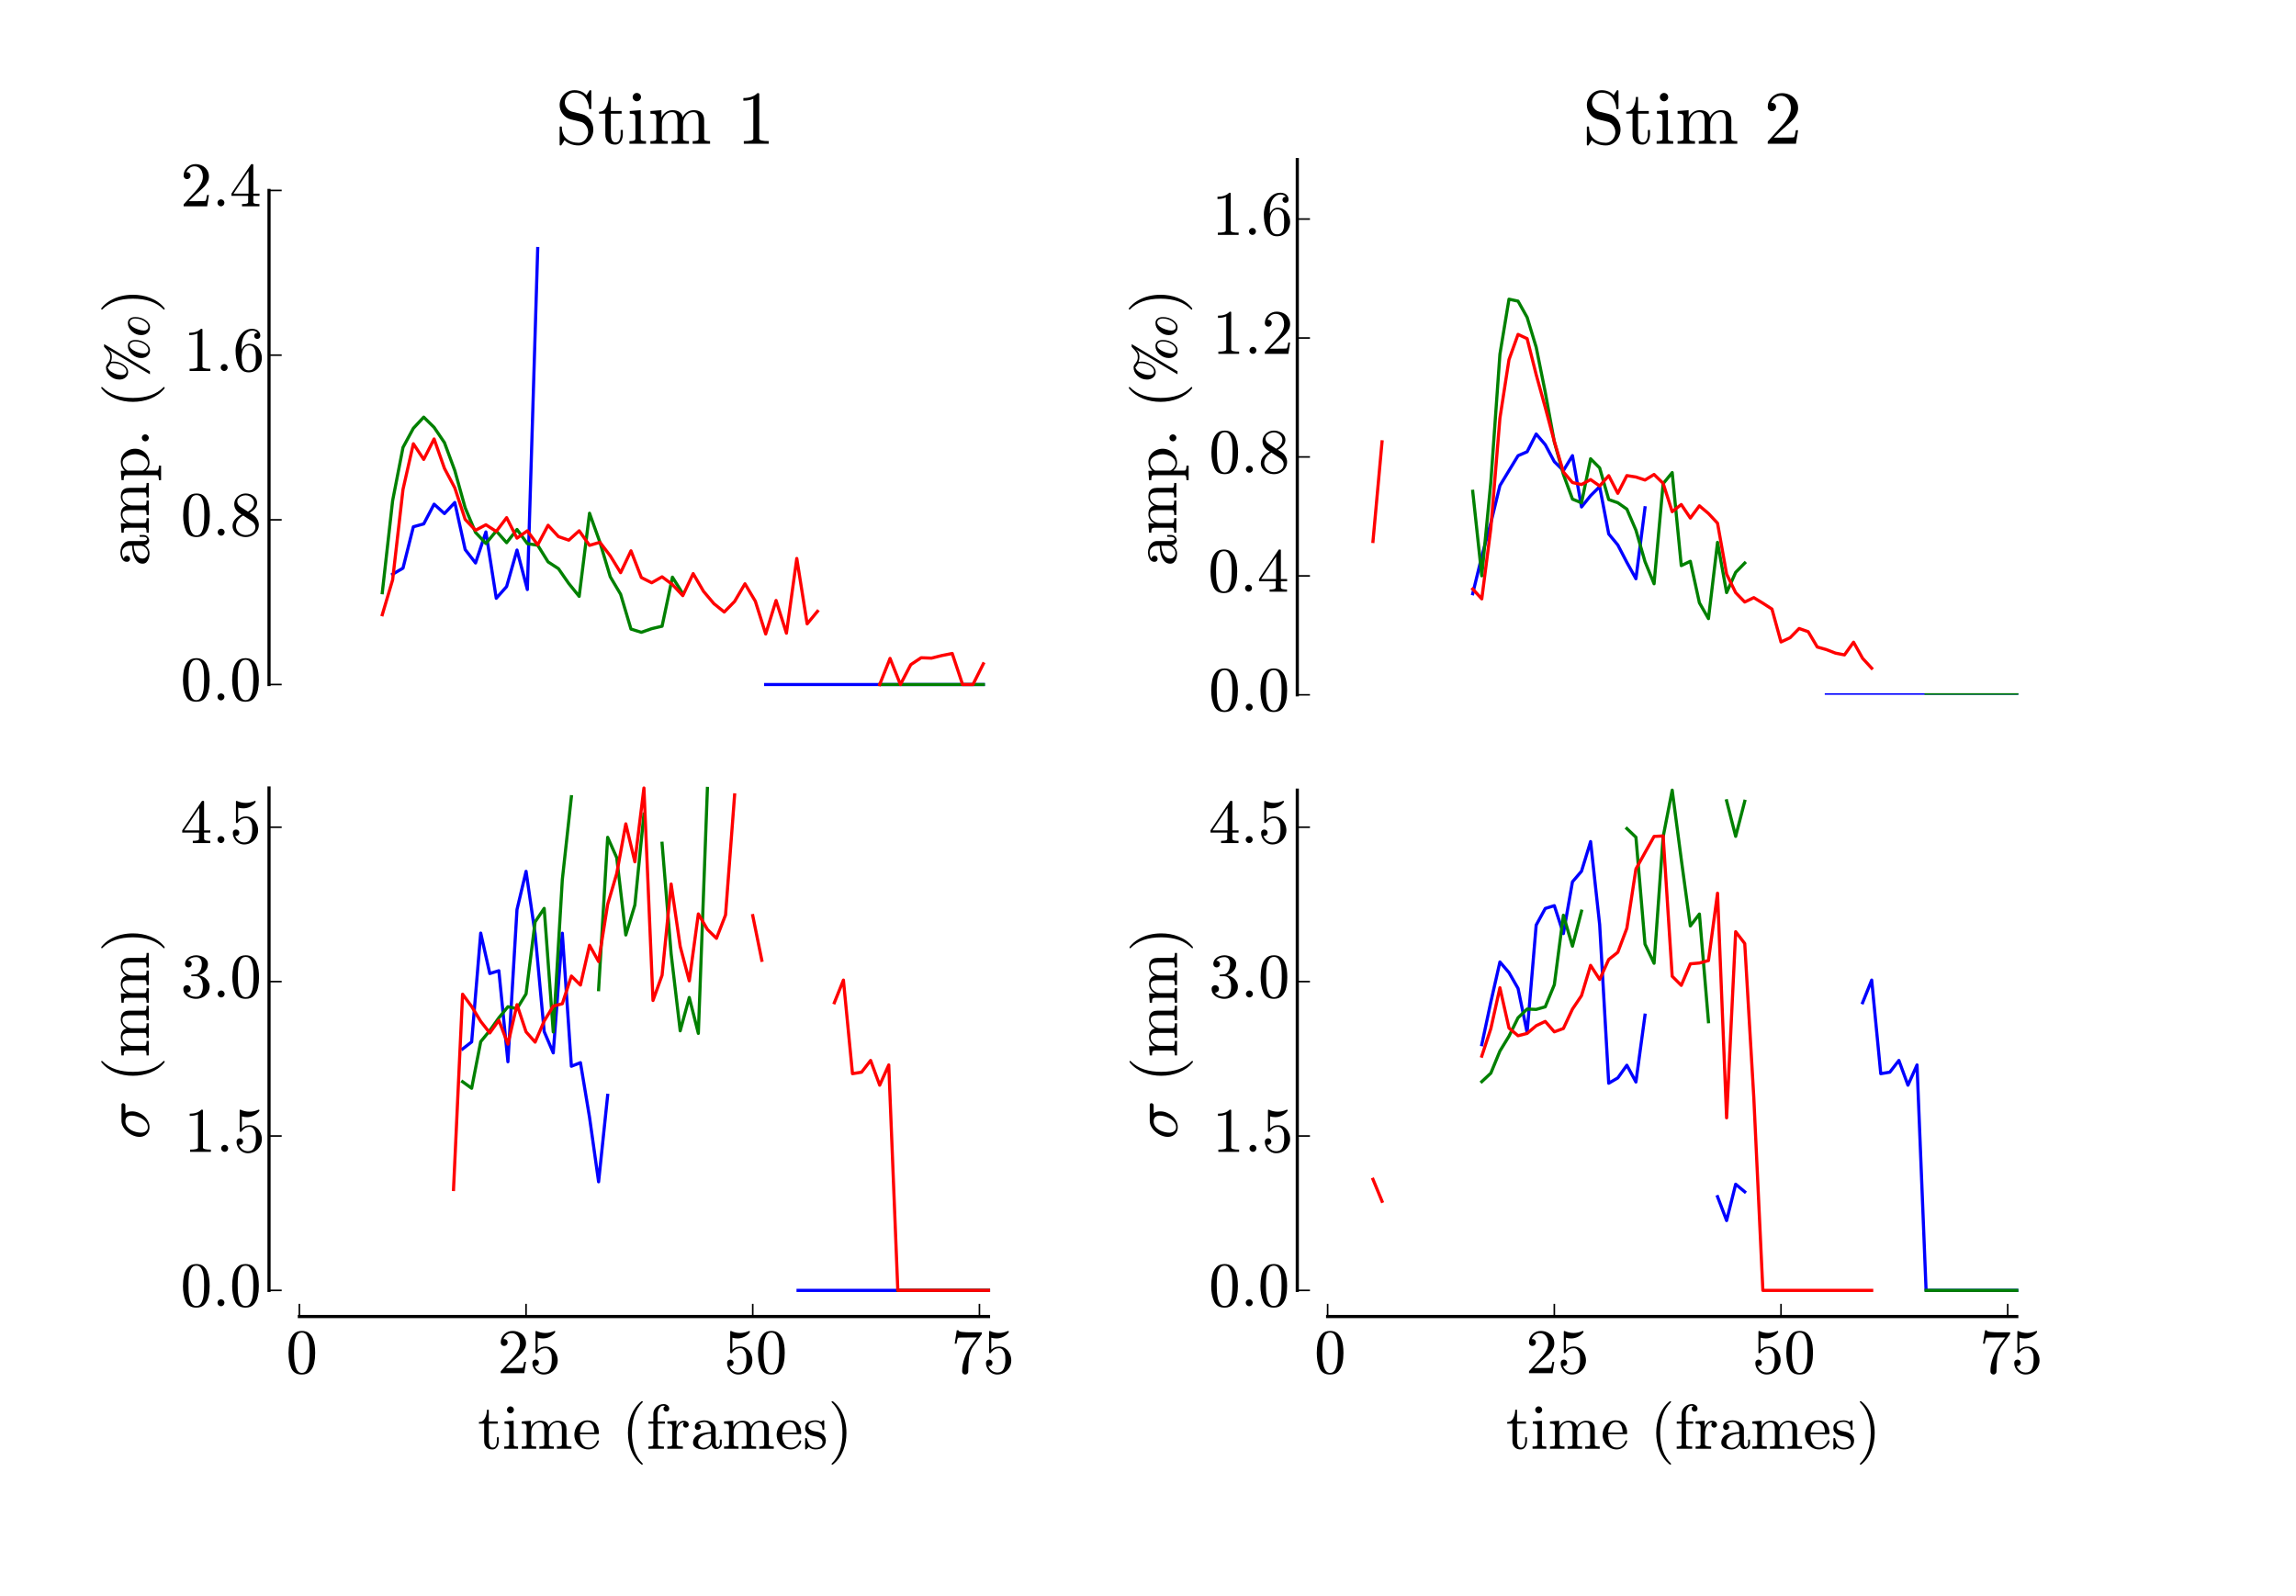 <?xml version="1.0" encoding="utf-8" standalone="no"?>
<!DOCTYPE svg PUBLIC "-//W3C//DTD SVG 1.1//EN"
  "http://www.w3.org/Graphics/SVG/1.1/DTD/svg11.dtd">
<!-- Created with matplotlib (http://matplotlib.org/) -->
<svg height="504pt" version="1.1" viewBox="0 0 725 504" width="725pt" xmlns="http://www.w3.org/2000/svg" xmlns:xlink="http://www.w3.org/1999/xlink">
 <defs>
  <style type="text/css">
*{stroke-linecap:butt;stroke-linejoin:round;}
  </style>
 </defs>
 <g id="figure_1">
  <g id="patch_1">
   <path d="
M0 504
L725.4 504
L725.4 0
L0 0
z
" style="fill:#ffffff;"/>
  </g>
  <g id="axes_1">
   <g id="patch_2">
    <path d="
M89.95 219.424
L328.168 219.424
L328.168 50.4
L89.95 50.4
z
" style="fill:#ffffff;"/>
   </g>
   <g id="line2d_1">
    <path clip-path="url(#pe96c00adc2)" d="
M123.981 181.335
L127.253 179.417
L130.525 166.357
L133.798 165.448
L137.07 159.222
L140.342 162.183
L143.614 158.693
L146.886 173.554
L150.159 177.789
L153.431 167.987
L156.703 188.937
L159.975 185.236
L163.248 173.711
L166.52 186.176
L169.792 78.487
M186.153 197.241
M241.781 216.174
L245.053 216.174
L248.326 216.174
L251.598 216.174
L254.87 216.174
L258.142 216.174
L261.415 216.174
L264.687 216.174
L267.959 216.174
L271.231 216.174
L274.504 216.174
L277.776 216.174
L281.048 216.174
L284.32 216.174
L287.592 216.174
L290.865 216.174
L294.137 216.174
L297.409 216.174
L300.681 216.174
L303.954 216.174
L307.226 216.174
L310.498 216.174" style="fill:none;stroke:#0000ff;stroke-linecap:square;"/>
   </g>
   <g id="line2d_2">
    <path clip-path="url(#pe96c00adc2)" d="
M120.709 187.18
L123.981 158.103
L127.253 141.3
L130.525 135.253
L133.798 131.735
L137.07 134.957
L140.342 139.788
L143.614 148.616
L146.886 160.366
L150.159 168.154
L153.431 171.629
L156.703 167.697
L159.975 171.383
L163.248 167.208
L166.52 171.676
L169.792 172.185
L173.064 177.445
L176.337 179.581
L179.609 184.286
L182.881 188.333
L186.153 162.079
L189.425 171.214
L192.698 182.141
L195.97 187.663
L199.242 198.663
L202.514 199.682
L205.787 198.534
L209.059 197.76
L212.331 182.267
L215.603 187.477
M277.776 216.174
L281.048 216.174
L284.32 216.174
L287.592 216.174
L290.865 216.174
L294.137 216.174
L297.409 216.174
L300.681 216.174
L303.954 216.174
L307.226 216.174
L310.498 216.174" style="fill:none;stroke:#008000;stroke-linecap:square;"/>
   </g>
   <g id="line2d_3">
    <path clip-path="url(#pe96c00adc2)" d="
M120.709 194.13
L123.981 183.113
L127.253 154.564
L130.525 140.143
L133.798 145.081
L137.07 138.631
L140.342 147.924
L143.614 154.071
L146.886 164.037
L150.159 167.465
L153.431 165.725
L156.703 167.828
L159.975 163.481
L163.248 169.954
L166.52 167.635
L169.792 172.073
L173.064 165.882
L176.337 169.454
L179.609 170.584
L182.881 167.626
L186.153 172.22
L189.425 171.261
L192.698 175.528
L195.97 180.85
L199.242 173.951
L202.514 182.389
L205.787 184.038
L209.059 182.162
L212.331 184.599
L215.603 188.108
L218.876 181.144
L222.148 186.744
L225.42 190.628
L228.692 193.272
L231.964 189.933
L235.237 184.362
L238.509 189.87
L241.781 200.215
L245.053 189.63
L248.326 199.959
L251.598 176.365
L254.87 197.015
L258.142 193.055
M277.776 216.174
L281.048 207.922
L284.32 216.174
L287.592 209.898
L290.865 207.72
L294.137 207.84
L297.409 207.02
L300.681 206.369
L303.954 216.174
L307.226 216.174
L310.498 209.632" style="fill:none;stroke:#ff0000;stroke-linecap:square;"/>
   </g>
   <g id="patch_3">
    <path d="
M89.95 50.4
L328.168 50.4" style="fill:none;"/>
   </g>
   <g id="patch_4">
    <path d="
M328.168 219.424
L328.168 50.4" style="fill:none;"/>
   </g>
   <g id="patch_5">
    <path d="
M89.95 219.424
L328.168 219.424" style="fill:none;"/>
   </g>
   <g id="patch_6">
    <path d="
M84.95 216.174
L84.95 60.151" style="fill:none;stroke:#000000;stroke-linecap:square;stroke-linejoin:miter;"/>
   </g>
   <g id="matplotlib.axis_1"/>
   <g id="matplotlib.axis_2">
    <g id="ytick_1">
     <g id="line2d_4">
      <defs>
       <path d="
M0 0
L4 0" id="m728421d6d4" style="stroke:#000000;stroke-width:0.5;"/>
      </defs>
      <g>
       <use style="stroke:#000000;stroke-width:0.5;" x="84.95" xlink:href="#m728421d6d4" y="216.174"/>
      </g>
     </g>
     <g id="text_1">
      <!-- 0.0 -->
      <defs>
       <path d="
M25 -2.203
Q12.75 -2.203 8.328 7.875
Q3.906 17.969 3.906 31.891
Q3.906 40.578 5.484 48.234
Q7.078 55.906 11.781 61.25
Q16.5 66.609 25 66.609
Q31.594 66.609 35.781 63.375
Q39.984 60.156 42.188 55.047
Q44.391 49.953 45.188 44.109
Q46 38.281 46 31.891
Q46 23.297 44.406 15.797
Q42.828 8.297 38.188 3.047
Q33.547 -2.203 25 -2.203
M25 0.391
Q30.562 0.391 33.297 6.094
Q36.031 11.812 36.672 18.75
Q37.312 25.688 37.312 33.5
Q37.312 41.016 36.672 47.359
Q36.031 53.719 33.312 58.859
Q30.609 64.016 25 64.016
Q19.344 64.016 16.609 58.828
Q13.875 53.656 13.234 47.328
Q12.594 41.016 12.594 33.5
Q12.594 27.938 12.859 23
Q13.141 18.062 14.312 12.812
Q15.484 7.562 18.094 3.969
Q20.703 0.391 25 0.391" id="Cmr10-30"/>
       <path d="
M8.406 5.516
Q8.406 7.766 10.062 9.375
Q11.719 10.984 13.922 10.984
Q15.281 10.984 16.594 10.25
Q17.922 9.516 18.656 8.203
Q19.391 6.891 19.391 5.516
Q19.391 3.328 17.766 1.656
Q16.156 0 13.922 0
Q11.719 0 10.062 1.656
Q8.406 3.328 8.406 5.516" id="Cmr10-2e"/>
      </defs>
      <g transform="translate(56.993 221.174)scale(0.2 -0.2)">
       <use xlink:href="#Cmr10-30"/>
       <use x="50.0" xlink:href="#Cmr10-2e"/>
       <use x="77.686" xlink:href="#Cmr10-30"/>
      </g>
     </g>
    </g>
    <g id="ytick_2">
     <g id="line2d_5">
      <g>
       <use style="stroke:#000000;stroke-width:0.5;" x="84.95" xlink:href="#m728421d6d4" y="164.166"/>
      </g>
     </g>
     <g id="text_2">
      <!-- 0.8 -->
      <defs>
       <path d="
M4.203 15.188
Q4.203 21.188 8.156 25.797
Q12.109 30.422 18.312 33.5
L14.594 35.891
Q11.188 38.141 9.031 41.875
Q6.891 45.609 6.891 49.703
Q6.891 54.5 9.406 58.344
Q11.922 62.203 16.094 64.406
Q20.266 66.609 25 66.609
Q29.438 66.609 33.562 64.797
Q37.703 62.984 40.359 59.609
Q43.016 56.25 43.016 51.609
Q43.016 48.25 41.422 45.359
Q39.844 42.484 37.078 40.188
Q34.328 37.891 31.203 36.281
L36.922 32.625
Q40.875 30.031 43.281 25.828
Q45.703 21.625 45.703 17
Q45.703 11.578 42.797 7.125
Q39.891 2.688 35.109 0.234
Q30.328 -2.203 25 -2.203
Q19.828 -2.203 15.016 -0.094
Q10.203 2 7.203 5.984
Q4.203 9.969 4.203 15.188
M9.625 15.188
Q9.625 11.234 11.797 7.953
Q13.969 4.688 17.531 2.828
Q21.094 0.984 25 0.984
Q30.812 0.984 35.547 4.375
Q40.281 7.766 40.281 13.375
Q40.281 15.281 39.516 17.156
Q38.766 19.047 37.422 20.578
Q36.078 22.125 34.422 23.094
L21 31.781
Q17.875 30.125 15.25 27.578
Q12.641 25.047 11.125 21.875
Q9.625 18.703 9.625 15.188
M16.5 45.703
L28.609 37.891
Q32.812 40.328 35.5 43.797
Q38.188 47.266 38.188 51.609
Q38.188 54.984 36.297 57.781
Q34.422 60.594 31.391 62.156
Q28.375 63.719 24.906 63.719
Q21.875 63.719 18.797 62.547
Q15.719 61.375 13.719 59.047
Q11.719 56.734 11.719 53.609
Q11.719 48.922 16.5 45.703" id="Cmr10-38"/>
      </defs>
      <g transform="translate(57.053 169.166)scale(0.2 -0.2)">
       <use xlink:href="#Cmr10-30"/>
       <use x="50.0" xlink:href="#Cmr10-2e"/>
       <use x="77.686" xlink:href="#Cmr10-38"/>
      </g>
     </g>
    </g>
    <g id="ytick_3">
     <g id="line2d_6">
      <g>
       <use style="stroke:#000000;stroke-width:0.5;" x="84.95" xlink:href="#m728421d6d4" y="112.159"/>
      </g>
     </g>
     <g id="text_3">
      <!-- 1.6 -->
      <defs>
       <path d="
M9.281 0
L9.281 3.516
Q21.781 3.516 21.781 6.688
L21.781 59.188
Q16.609 56.688 8.688 56.688
L8.688 60.203
Q20.953 60.203 27.203 66.609
L28.609 66.609
Q28.953 66.609 29.266 66.328
Q29.594 66.062 29.594 65.719
L29.594 6.688
Q29.594 3.516 42.094 3.516
L42.094 0
z
" id="Cmr10-31"/>
       <path d="
M25 -2.203
Q18.797 -2.203 14.641 1.094
Q10.5 4.391 8.219 9.641
Q5.953 14.891 5.078 20.656
Q4.203 26.422 4.203 32.328
Q4.203 40.234 7.281 48.188
Q10.359 56.156 16.328 61.375
Q22.312 66.609 30.516 66.609
Q33.938 66.609 36.891 65.312
Q39.844 64.016 41.531 61.5
Q43.219 58.984 43.219 55.422
Q43.219 53.375 41.828 51.984
Q40.438 50.594 38.375 50.594
Q36.422 50.594 35 52
Q33.594 53.422 33.594 55.422
Q33.594 57.375 35 58.781
Q36.422 60.203 38.375 60.203
L38.922 60.203
Q37.641 62.016 35.328 62.859
Q33.016 63.719 30.516 63.719
Q27.484 63.719 24.922 62.391
Q22.359 61.078 20.312 58.828
Q18.266 56.594 16.891 53.875
Q15.531 51.172 14.766 47.703
Q14.016 44.234 13.812 41.203
Q13.625 38.188 13.625 33.594
Q15.375 37.703 18.594 40.312
Q21.828 42.922 25.875 42.922
Q30.328 42.922 33.984 41.109
Q37.641 39.312 40.281 36.109
Q42.922 32.906 44.312 28.797
Q45.703 24.703 45.703 20.516
Q45.703 14.656 43.094 9.344
Q40.484 4.047 35.734 0.922
Q31 -2.203 25 -2.203
M25 0.984
Q28.859 0.984 31.203 2.734
Q33.547 4.5 34.641 7.391
Q35.75 10.297 36.016 13.25
Q36.281 16.219 36.281 20.516
Q36.281 26.172 35.734 30.172
Q35.203 34.188 32.812 37.234
Q30.422 40.281 25.484 40.281
Q21.438 40.281 18.828 37.547
Q16.219 34.812 15.016 30.641
Q13.812 26.469 13.812 22.609
Q13.812 21.297 13.922 20.609
Q13.922 20.453 13.891 20.359
Q13.875 20.266 13.812 20.125
Q13.812 15.828 14.688 11.422
Q15.578 7.031 18.062 4
Q20.562 0.984 25 0.984" id="Cmr10-36"/>
      </defs>
      <g transform="translate(58.009 117.159)scale(0.2 -0.2)">
       <use xlink:href="#Cmr10-31"/>
       <use x="50.0" xlink:href="#Cmr10-2e"/>
       <use x="77.686" xlink:href="#Cmr10-36"/>
      </g>
     </g>
    </g>
    <g id="ytick_4">
     <g id="line2d_7">
      <g>
       <use style="stroke:#000000;stroke-width:0.5;" x="84.95" xlink:href="#m728421d6d4" y="60.151"/>
      </g>
     </g>
     <g id="text_4">
      <!-- 2.4 -->
      <defs>
       <path d="
M4.984 0
L4.984 2.688
Q4.984 2.938 5.172 3.219
L20.703 20.406
Q24.219 24.219 26.406 26.797
Q28.609 29.391 30.75 32.766
Q32.906 36.141 34.156 39.625
Q35.406 43.109 35.406 47.016
Q35.406 51.125 33.891 54.859
Q32.375 58.594 29.375 60.844
Q26.375 63.094 22.125 63.094
Q17.781 63.094 14.312 60.469
Q10.844 57.859 9.422 53.719
Q9.812 53.812 10.5 53.812
Q12.75 53.812 14.328 52.297
Q15.922 50.781 15.922 48.391
Q15.922 46.094 14.328 44.5
Q12.75 42.922 10.5 42.922
Q8.156 42.922 6.562 44.547
Q4.984 46.188 4.984 48.391
Q4.984 52.156 6.391 55.438
Q7.812 58.734 10.469 61.297
Q13.141 63.875 16.484 65.234
Q19.828 66.609 23.578 66.609
Q29.297 66.609 34.219 64.188
Q39.156 61.766 42.031 57.344
Q44.922 52.938 44.922 47.016
Q44.922 42.672 43.016 38.766
Q41.109 34.859 38.125 31.656
Q35.156 28.469 30.516 24.406
Q25.875 20.359 24.422 19
L13.094 8.109
L22.703 8.109
Q29.781 8.109 34.547 8.219
Q39.312 8.344 39.594 8.594
Q40.766 9.859 42 17.828
L44.922 17.828
L42.094 0
z
" id="Cmr10-32"/>
       <path d="
M2.781 16.5
L2.781 20.016
L33.688 66.109
Q34.031 66.609 34.719 66.609
L36.188 66.609
Q37.312 66.609 37.312 65.484
L37.312 20.016
L47.125 20.016
L47.125 16.5
L37.312 16.5
L37.312 6.688
Q37.312 4.641 40.234 4.078
Q43.172 3.516 47.016 3.516
L47.016 0
L19.484 0
L19.484 3.516
Q23.344 3.516 26.266 4.078
Q29.203 4.641 29.203 6.688
L29.203 16.5
z

M6.109 20.016
L29.781 20.016
L29.781 55.422
z
" id="Cmr10-34"/>
      </defs>
      <g transform="translate(56.984 65.151)scale(0.2 -0.2)">
       <use xlink:href="#Cmr10-32"/>
       <use x="50.0" xlink:href="#Cmr10-2e"/>
       <use x="77.686" xlink:href="#Cmr10-34"/>
      </g>
     </g>
    </g>
    <g id="text_5">
     <!-- amp. ($\perthousand$) -->
     <defs>
      <path id="Cmr10-20"/>
      <path d="
M2.984 0
L2.984 3.516
Q6.391 3.516 8.594 4.047
Q10.797 4.594 10.797 6.688
L10.797 33.984
Q10.797 36.672 9.984 37.859
Q9.188 39.062 7.672 39.328
Q6.156 39.594 2.984 39.594
L2.984 43.109
L17.484 44.188
L17.484 34.422
Q19.484 38.719 23.406 41.453
Q27.344 44.188 31.984 44.188
Q43.5 44.188 45.516 34.812
Q47.516 39.016 51.359 41.594
Q55.219 44.188 59.812 44.188
Q64.359 44.188 67.453 42.719
Q70.562 41.266 72.125 38.25
Q73.688 35.25 73.688 30.719
L73.688 6.688
Q73.688 4.594 75.906 4.047
Q78.125 3.516 81.5 3.516
L81.5 0
L58.594 0
L58.594 3.516
Q62.016 3.516 64.203 4.047
Q66.406 4.594 66.406 6.688
L66.406 30.422
Q66.406 35.453 64.984 38.531
Q63.578 41.609 59.188 41.609
Q53.422 41.609 49.656 36.969
Q45.906 32.328 45.906 26.422
L45.906 6.688
Q45.906 4.594 48.094 4.047
Q50.297 3.516 53.719 3.516
L53.719 0
L30.812 0
L30.812 3.516
Q34.234 3.516 36.422 4.047
Q38.625 4.594 38.625 6.688
L38.625 30.422
Q38.625 35.297 37.203 38.453
Q35.797 41.609 31.391 41.609
Q25.594 41.609 21.844 36.969
Q18.109 32.328 18.109 26.422
L18.109 6.688
Q18.109 4.594 20.312 4.047
Q22.516 3.516 25.875 3.516
L25.875 0
z
" id="Cmr10-6d"/>
      <path d="
M104.797 21.297
Q104.797 12.203 99.844 5.141
Q94.906 -1.906 88.5 -1.906
Q83.297 -1.906 79.797 2.094
Q76.297 6.094 76.297 12
Q76.297 20 82.141 26.5
Q88 33 95.203 33
Q99.797 33 102.297 29.953
Q104.797 26.906 104.797 21.297
M102.5 21.5
Q102.5 25.406 100.75 27.797
Q99 30.203 96.203 30.203
Q92.703 30.203 89.594 25.906
Q87.203 22.703 85.344 17.25
Q83.5 11.797 83.5 7.797
Q83.5 4.703 85.047 2.75
Q86.594 0.797 89.094 0.797
Q94.297 0.797 98.391 7.141
Q102.5 13.5 102.5 21.5
M68.594 21.297
Q68.594 12.203 63.594 5.141
Q58.594 -1.906 52.203 -1.906
Q47.094 -1.906 43.594 2.094
Q40.094 6.094 40.094 11.906
Q40.094 19.906 45.938 26.453
Q51.797 33 59 33
Q63.594 33 66.094 29.953
Q68.594 26.906 68.594 21.297
M66.297 21.5
Q66.297 25.406 64.547 27.797
Q62.797 30.203 60 30.203
Q57.094 30.203 55.094 27.906
Q51.797 24.406 49.547 18.547
Q47.297 12.703 47.297 7.594
Q47.297 4.703 48.891 2.75
Q50.5 0.797 52.906 0.797
Q58.094 0.797 62.188 7.141
Q66.297 13.5 66.297 21.5
M62.094 70.594
L19.094 -1.797
L14.406 -1.797
L53.797 64
Q51 60.797 48.344 59.547
Q45.703 58.297 41.703 58.297
Q38.203 58.297 34.094 59.703
Q34.5 57.406 34.5 55.297
Q34.5 50.094 32.297 44.891
Q30.094 39.703 26.5 36.297
Q22.703 32.594 17.906 32.594
Q12.906 32.594 9.5 36.547
Q6.094 40.5 6.094 46.297
Q6.094 54.797 11.891 61.188
Q17.703 67.594 25.406 67.594
Q28 67.594 31.406 64.797
Q36.094 60.906 41 60.906
Q45.594 60.906 48.188 62.406
Q50.797 63.906 57.703 70.594
z

M32.094 56.906
Q32.094 59.094 31.641 59.891
Q31.203 60.703 29.594 61.5
Q27.297 62.594 25.203 64.906
Q22.094 63.406 20.797 62.25
Q19.5 61.094 18 58.594
Q13.203 51 13.203 42.297
Q13.203 39.203 14.75 37.25
Q16.297 35.297 18.906 35.297
Q24.203 35.297 28.141 41.797
Q32.094 48.297 32.094 56.906" id="STIXGeneral-Regular-2030"/>
      <path d="
M31 -24.812
Q25.438 -20.406 21.406 -14.719
Q17.391 -9.031 14.812 -2.578
Q12.25 3.859 10.984 10.891
Q9.719 17.922 9.719 25
Q9.719 32.172 10.984 39.203
Q12.25 46.234 14.859 52.734
Q17.484 59.234 21.531 64.891
Q25.594 70.562 31 74.812
Q31 75 31.5 75
L32.422 75
Q32.719 75 32.953 74.734
Q33.203 74.469 33.203 74.125
Q33.203 73.688 33.016 73.484
Q28.125 68.703 24.875 63.234
Q21.625 57.766 19.641 51.578
Q17.672 45.406 16.797 38.781
Q15.922 32.172 15.922 25
Q15.922 -6.781 32.906 -23.297
Q33.203 -23.578 33.203 -24.125
Q33.203 -24.359 32.938 -24.672
Q32.672 -25 32.422 -25
L31.5 -25
Q31 -25 31 -24.812" id="Cmr10-28"/>
      <path d="
M6.5 -25
Q5.609 -25 5.609 -24.125
Q5.609 -23.688 5.812 -23.484
Q22.906 -6.781 22.906 25
Q22.906 56.781 6 73.297
Q5.609 73.531 5.609 74.125
Q5.609 74.469 5.875 74.734
Q6.156 75 6.5 75
L7.422 75
Q7.719 75 7.906 74.812
Q15.094 69.141 19.875 61.031
Q24.656 52.938 26.875 43.75
Q29.109 34.578 29.109 25
Q29.109 17.922 27.906 11.062
Q26.703 4.203 24.094 -2.453
Q21.484 -9.125 17.484 -14.766
Q13.484 -20.406 7.906 -24.812
Q7.719 -25 7.422 -25
z
" id="Cmr10-29"/>
      <path d="
M4 9.812
Q4 15.766 8.688 19.5
Q13.375 23.25 19.938 24.781
Q26.516 26.312 32.422 26.312
L32.422 30.422
Q32.422 33.297 31.156 36
Q29.891 38.719 27.484 40.453
Q25.094 42.188 22.219 42.188
Q15.578 42.188 12.109 39.203
Q14.016 39.203 15.25 37.766
Q16.5 36.328 16.5 34.422
Q16.5 32.422 15.078 31
Q13.672 29.594 11.719 29.594
Q9.719 29.594 8.297 31
Q6.891 32.422 6.891 34.422
Q6.891 39.703 11.672 42.266
Q16.453 44.828 22.219 44.828
Q26.266 44.828 30.359 43.094
Q34.469 41.359 37.078 38.125
Q39.703 34.906 39.703 30.609
L39.703 8.109
Q39.703 6.156 40.531 4.516
Q41.359 2.875 43.109 2.875
Q44.781 2.875 45.578 4.531
Q46.391 6.203 46.391 8.109
L46.391 14.5
L49.312 14.5
L49.312 8.109
Q49.312 5.859 48.141 3.828
Q46.969 1.812 44.984 0.609
Q43.016 -0.594 40.719 -0.594
Q37.797 -0.594 35.672 1.672
Q33.547 3.953 33.297 7.078
Q31.453 3.328 27.828 1.094
Q24.219 -1.125 20.125 -1.125
Q16.312 -1.125 12.625 0
Q8.938 1.125 6.469 3.531
Q4 5.953 4 9.812
M12.109 9.812
Q12.109 6.297 14.688 3.906
Q17.281 1.516 20.797 1.516
Q24.031 1.516 26.656 3.125
Q29.297 4.734 30.859 7.516
Q32.422 10.297 32.422 13.375
L32.422 23.781
Q27.875 23.781 23.109 22.281
Q18.359 20.797 15.234 17.625
Q12.109 14.453 12.109 9.812" id="Cmr10-61"/>
      <path d="
M2.594 -19.391
L2.594 -15.922
Q6 -15.922 8.203 -15.328
Q10.406 -14.75 10.406 -12.703
L10.406 35.5
Q10.406 38.234 8.453 38.906
Q6.5 39.594 2.594 39.594
L2.594 43.109
L17.391 44.188
L17.391 37.984
Q20.125 41.016 23.75 42.594
Q27.391 44.188 31.5 44.188
Q37.406 44.188 42.141 40.984
Q46.875 37.797 49.531 32.594
Q52.203 27.391 52.203 21.578
Q52.203 15.531 49.25 10.297
Q46.297 5.078 41.188 1.969
Q36.078 -1.125 29.984 -1.125
Q22.703 -1.125 17.672 4.781
L17.672 -12.703
Q17.672 -14.75 19.891 -15.328
Q22.125 -15.922 25.484 -15.922
L25.484 -19.391
z

M17.672 9.719
Q19.438 6.156 22.562 3.828
Q25.688 1.516 29.391 1.516
Q32.859 1.516 35.516 3.359
Q38.188 5.219 39.984 8.344
Q41.797 11.469 42.641 14.906
Q43.5 18.359 43.5 21.578
Q43.5 25.594 42.062 30.25
Q40.625 34.906 37.672 38.109
Q34.719 41.312 30.516 41.312
Q26.469 41.312 23.062 39.234
Q19.672 37.156 17.672 33.594
z
" id="Cmr10-70"/>
     </defs>
     <g transform="translate(46.984 178.812)rotate(-90.0)scale(0.2 -0.2)">
      <use xlink:href="#Cmr10-61"/>
      <use transform="translate(50.0 0.0)" xlink:href="#Cmr10-6d"/>
      <use transform="translate(133.301 0.0)" xlink:href="#Cmr10-70"/>
      <use transform="translate(188.818 0.0)" xlink:href="#Cmr10-2e"/>
      <use transform="translate(216.504 0.0)" xlink:href="#Cmr10-20"/>
      <use transform="translate(249.805 0.0)" xlink:href="#Cmr10-28"/>
      <use transform="translate(288.623 0.0)" xlink:href="#STIXGeneral-Regular-2030"/>
      <use transform="translate(399.523 0.0)" xlink:href="#Cmr10-29"/>
     </g>
    </g>
   </g>
   <g id="text_6">
    <!-- Stim 1 -->
    <defs>
     <path d="
M10.203 12.016
L10.203 39.594
L1.906 39.594
L1.906 42.188
Q8.453 42.188 11.516 48.281
Q14.594 54.391 14.594 61.531
L17.484 61.531
L17.484 43.109
L31.594 43.109
L31.594 39.594
L17.484 39.594
L17.484 12.203
Q17.484 8.062 18.875 4.938
Q20.266 1.812 23.875 1.812
Q27.297 1.812 28.812 5.109
Q30.328 8.406 30.328 12.203
L30.328 18.109
L33.203 18.109
L33.203 12.016
Q33.203 8.891 32.047 5.828
Q30.906 2.781 28.656 0.828
Q26.422 -1.125 23.188 -1.125
Q17.188 -1.125 13.688 2.469
Q10.203 6.062 10.203 12.016" id="Cmr10-74"/>
     <path d="
M3.078 0
L3.078 3.516
Q6.5 3.516 8.688 4.047
Q10.891 4.594 10.891 6.688
L10.891 33.984
Q10.891 37.844 9.391 38.719
Q7.906 39.594 3.516 39.594
L3.516 43.109
L17.922 44.188
L17.922 6.688
Q17.922 4.594 19.828 4.047
Q21.734 3.516 24.906 3.516
L24.906 0
z

M7.328 61.375
Q7.328 63.578 8.984 65.234
Q10.641 66.891 12.797 66.891
Q14.203 66.891 15.516 66.156
Q16.844 65.438 17.578 64.109
Q18.312 62.797 18.312 61.375
Q18.312 59.234 16.641 57.562
Q14.984 55.906 12.797 55.906
Q10.641 55.906 8.984 57.562
Q7.328 59.234 7.328 61.375" id="Cmr10-69"/>
     <path d="
M5.609 -1.422
L5.609 21.922
Q5.609 22.703 6.5 22.703
L7.719 22.703
Q8.016 22.703 8.25 22.453
Q8.5 22.219 8.5 21.922
Q8.5 12.109 14.578 6.703
Q20.656 1.312 30.516 1.312
Q33.984 1.312 36.906 3.312
Q39.844 5.328 41.469 8.562
Q43.109 11.812 43.109 15.281
Q43.109 18.312 41.891 21.172
Q40.672 24.031 38.375 26.125
Q36.078 28.219 33.203 28.906
L20.219 32.078
Q13.766 33.797 9.688 39.094
Q5.609 44.391 5.609 50.984
Q5.609 56.156 8.25 60.688
Q10.891 65.234 15.359 67.875
Q19.828 70.516 25 70.516
Q35.016 70.516 40.922 63.719
L45.016 70.219
Q45.312 70.516 45.703 70.516
L46.391 70.516
Q46.688 70.516 46.953 70.281
Q47.219 70.062 47.219 69.672
L47.219 46.484
Q47.219 45.609 46.391 45.609
L45.219 45.609
Q44.281 45.609 44.281 46.484
Q44.281 49.031 43.422 52.047
Q42.578 55.078 41.062 57.859
Q39.547 60.641 37.797 62.406
Q32.953 67.281 25 67.281
Q21.578 67.281 18.703 65.547
Q15.828 63.812 14.109 60.828
Q12.406 57.859 12.406 54.594
Q12.406 50.297 15.062 46.797
Q17.719 43.312 22.016 42.188
L35.016 39.016
Q38.234 38.234 41.094 36.203
Q43.953 34.188 45.844 31.5
Q47.75 28.812 48.828 25.516
Q49.906 22.219 49.906 18.703
Q49.906 13.281 47.406 8.469
Q44.922 3.656 40.406 0.719
Q35.891 -2.203 30.516 -2.203
Q27.203 -2.203 23.734 -1.469
Q20.266 -0.734 17.328 0.781
Q14.406 2.297 12.016 4.688
L7.812 -1.906
Q7.516 -2.203 7.078 -2.203
L6.5 -2.203
Q5.609 -2.203 5.609 -1.422" id="Cmr10-53"/>
    </defs>
    <g transform="translate(175.374 45.4)scale(0.24 -0.24)">
     <use xlink:href="#Cmr10-53"/>
     <use x="55.518" xlink:href="#Cmr10-74"/>
     <use x="94.336" xlink:href="#Cmr10-69"/>
     <use x="122.021" xlink:href="#Cmr10-6d"/>
     <use x="205.322" xlink:href="#Cmr10-20"/>
     <use x="238.623" xlink:href="#Cmr10-31"/>
    </g>
   </g>
  </g>
  <g id="axes_2">
   <g id="patch_7">
    <path d="
M414.641 219.424
L652.86 219.424
L652.86 50.4
L414.641 50.4
z
" style="fill:#ffffff;"/>
   </g>
   <g id="line2d_8">
    <path clip-path="url(#p1b110e1c8b)" d="
M430.675 43.338
M444.991 188.493
M453.581 183.672
M465.034 187.498
L467.897 175.726
L470.76 165.135
L473.623 153.345
L476.487 148.619
L479.35 143.913
L482.213 142.665
L485.076 137.065
L487.939 140.426
L490.803 145.794
L493.666 148.622
L496.529 143.893
L499.392 160.094
L502.255 156.532
L505.119 153.678
L507.982 168.624
L510.845 172.092
L513.708 177.601
L516.572 182.774
L519.435 160.354
M542.34 -506.363
M545.048 -1
L545.204 27.945
L545.592 -1
M576.699 219.424
L579.562 219.424
L582.425 219.424
L585.288 219.424
L588.152 219.424
L591.015 219.424
L593.878 219.424
L596.741 219.424
L599.604 219.424
L602.468 219.424
L605.331 219.424
L608.194 219.424
L611.057 219.424
L613.92 219.424
L616.784 219.424
L619.647 219.424
L622.51 219.424
L625.373 219.424
L628.236 219.424
L631.1 219.424
L633.963 219.424
L636.826 219.424" style="fill:none;stroke:#0000ff;stroke-linecap:square;"/>
   </g>
   <g id="line2d_9">
    <path clip-path="url(#p1b110e1c8b)" d="
M419.223 152.984
M465.034 155.156
L467.897 181.841
L470.76 152.19
L473.623 111.863
L476.487 94.484
L479.35 95.102
L482.213 100.218
L485.076 109.648
L487.939 123.869
L490.803 139.54
L493.666 149.817
L496.529 157.618
L499.392 158.783
L502.255 144.878
L505.119 147.765
L507.982 157.765
L510.845 158.763
L513.708 160.785
L516.572 167.436
L519.435 177.36
L522.298 184.35
L525.161 152.737
L528.024 149.24
L530.888 178.62
L533.751 177.255
L536.614 190.363
L539.477 195.363
L542.34 171.269
L545.204 187.148
L548.067 180.746
L550.93 177.807
M608.194 219.424
L611.057 219.424
L613.92 219.424
L616.784 219.424
L619.647 219.424
L622.51 219.424
L625.373 219.424
L628.236 219.424
L631.1 219.424
L633.963 219.424
L636.826 219.424" style="fill:none;stroke:#008000;stroke-linecap:square;"/>
   </g>
   <g id="line2d_10">
    <path clip-path="url(#p1b110e1c8b)" d="
M433.539 170.99
L436.402 139.531
M465.034 186.013
L467.897 189.127
L470.76 166.785
L473.623 132.072
L476.487 113.578
L479.35 105.609
L482.213 106.937
L485.076 118.31
L487.939 128.659
L490.803 139.414
L493.666 149.042
L496.529 152.394
L499.392 153.017
L502.255 151.454
L505.119 153.472
L507.982 150.212
L510.845 155.792
L513.708 150.195
L516.572 150.643
L519.435 151.589
L522.298 149.84
L525.161 152.631
L528.024 161.591
L530.888 159.33
L533.751 163.599
L536.614 159.73
L539.477 162.163
L542.34 165.228
L545.204 181.31
L548.067 187.164
L550.93 190.117
L553.793 188.735
L556.656 190.486
L559.52 192.338
L562.383 202.734
L565.246 201.402
L568.109 198.486
L570.972 199.487
L573.836 204.324
L576.699 205.139
L579.562 206.25
L582.425 206.819
L585.288 202.806
L588.152 207.909
L591.015 211.018" style="fill:none;stroke:#ff0000;stroke-linecap:square;"/>
   </g>
   <g id="patch_8">
    <path d="
M414.641 50.4
L652.86 50.4" style="fill:none;"/>
   </g>
   <g id="patch_9">
    <path d="
M652.86 219.424
L652.86 50.4" style="fill:none;"/>
   </g>
   <g id="patch_10">
    <path d="
M414.641 219.424
L652.86 219.424" style="fill:none;"/>
   </g>
   <g id="patch_11">
    <path d="
M409.641 219.424
L409.641 50.4" style="fill:none;stroke:#000000;stroke-linecap:square;stroke-linejoin:miter;"/>
   </g>
   <g id="matplotlib.axis_3"/>
   <g id="matplotlib.axis_4">
    <g id="ytick_5">
     <g id="line2d_11">
      <g>
       <use style="stroke:#000000;stroke-width:0.5;" x="409.641" xlink:href="#m728421d6d4" y="219.424"/>
      </g>
     </g>
     <g id="text_7">
      <!-- 0.0 -->
      <g transform="translate(381.685 224.424)scale(0.2 -0.2)">
       <use xlink:href="#Cmr10-30"/>
       <use x="50.0" xlink:href="#Cmr10-2e"/>
       <use x="77.686" xlink:href="#Cmr10-30"/>
      </g>
     </g>
    </g>
    <g id="ytick_6">
     <g id="line2d_12">
      <g>
       <use style="stroke:#000000;stroke-width:0.5;" x="409.641" xlink:href="#m728421d6d4" y="181.863"/>
      </g>
     </g>
     <g id="text_8">
      <!-- 0.4 -->
      <g transform="translate(381.46 186.863)scale(0.2 -0.2)">
       <use xlink:href="#Cmr10-30"/>
       <use x="50.0" xlink:href="#Cmr10-2e"/>
       <use x="77.686" xlink:href="#Cmr10-34"/>
      </g>
     </g>
    </g>
    <g id="ytick_7">
     <g id="line2d_13">
      <g>
       <use style="stroke:#000000;stroke-width:0.5;" x="409.641" xlink:href="#m728421d6d4" y="144.302"/>
      </g>
     </g>
     <g id="text_9">
      <!-- 0.8 -->
      <g transform="translate(381.745 149.302)scale(0.2 -0.2)">
       <use xlink:href="#Cmr10-30"/>
       <use x="50.0" xlink:href="#Cmr10-2e"/>
       <use x="77.686" xlink:href="#Cmr10-38"/>
      </g>
     </g>
    </g>
    <g id="ytick_8">
     <g id="line2d_14">
      <g>
       <use style="stroke:#000000;stroke-width:0.5;" x="409.641" xlink:href="#m728421d6d4" y="106.741"/>
      </g>
     </g>
     <g id="text_10">
      <!-- 1.2 -->
      <g transform="translate(382.857 111.741)scale(0.2 -0.2)">
       <use xlink:href="#Cmr10-31"/>
       <use x="50.0" xlink:href="#Cmr10-2e"/>
       <use x="77.686" xlink:href="#Cmr10-32"/>
      </g>
     </g>
    </g>
    <g id="ytick_9">
     <g id="line2d_15">
      <g>
       <use style="stroke:#000000;stroke-width:0.5;" x="409.641" xlink:href="#m728421d6d4" y="69.18"/>
      </g>
     </g>
     <g id="text_11">
      <!-- 1.6 -->
      <g transform="translate(382.701 74.18)scale(0.2 -0.2)">
       <use xlink:href="#Cmr10-31"/>
       <use x="50.0" xlink:href="#Cmr10-2e"/>
       <use x="77.686" xlink:href="#Cmr10-36"/>
      </g>
     </g>
    </g>
    <g id="text_12">
     <!-- amp. ($\perthousand$) -->
     <g transform="translate(371.46 178.812)rotate(-90.0)scale(0.2 -0.2)">
      <use xlink:href="#Cmr10-61"/>
      <use transform="translate(50.0 0.0)" xlink:href="#Cmr10-6d"/>
      <use transform="translate(133.301 0.0)" xlink:href="#Cmr10-70"/>
      <use transform="translate(188.818 0.0)" xlink:href="#Cmr10-2e"/>
      <use transform="translate(216.504 0.0)" xlink:href="#Cmr10-20"/>
      <use transform="translate(249.805 0.0)" xlink:href="#Cmr10-28"/>
      <use transform="translate(288.623 0.0)" xlink:href="#STIXGeneral-Regular-2030"/>
      <use transform="translate(399.523 0.0)" xlink:href="#Cmr10-29"/>
     </g>
    </g>
   </g>
   <g id="text_13">
    <!-- Stim 2 -->
    <g transform="translate(499.727 45.4)scale(0.24 -0.24)">
     <use xlink:href="#Cmr10-53"/>
     <use x="55.518" xlink:href="#Cmr10-74"/>
     <use x="94.336" xlink:href="#Cmr10-69"/>
     <use x="122.021" xlink:href="#Cmr10-6d"/>
     <use x="205.322" xlink:href="#Cmr10-20"/>
     <use x="238.623" xlink:href="#Cmr10-32"/>
    </g>
   </g>
  </g>
  <g id="axes_3">
   <g id="patch_12">
    <path d="
M89.95 410.76
L328.168 410.76
L328.168 241.736
L89.95 241.736
z
" style="fill:#ffffff;"/>
   </g>
   <g id="line2d_16">
    <path clip-path="url(#p259dea28f6)" d="
M137.479 401.707
M146.068 331.269
L148.932 329.037
L151.795 294.678
L154.658 307.439
L157.521 306.56
L160.384 335.298
L163.248 287.24
L166.111 275.175
L168.974 294.921
L171.837 325.783
L174.7 332.501
L177.564 294.714
L180.427 336.722
L183.29 335.597
L186.153 352.829
L189.016 373.212
L191.88 345.906
M197.606 341.545
M203.332 317.74
M223.375 391.434
M231.964 393.54
M252.007 407.51
L254.87 407.51
L257.733 407.51
L260.597 407.51
L263.46 407.51
L266.323 407.51
L269.186 407.51
L272.049 407.51
L274.913 407.51
L277.776 407.51
L280.639 407.51
L283.502 407.51
L286.365 407.51
L289.229 407.51
L292.092 407.51
L294.955 407.51
L297.818 407.51
L300.681 407.51
L303.545 407.51
L306.408 407.51
L309.271 407.51
L312.134 407.51" style="fill:none;stroke:#0000ff;stroke-linecap:square;"/>
   </g>
   <g id="line2d_17">
    <path clip-path="url(#p259dea28f6)" d="
M97.394 406.469
M120.3 382.702
M146.068 341.611
L148.932 343.677
L151.795 328.954
L154.658 325.453
L157.521 321.431
L160.384 317.929
L163.248 318.546
L166.111 313.878
L168.974 291.12
L171.837 286.873
L174.7 325.895
L177.564 277.788
L180.427 251.613
M189.016 312.534
L191.88 264.428
L194.743 270.868
L197.606 295.264
L200.469 285.801
L203.332 257.079
M209.059 266.303
L211.922 301.199
L214.785 325.531
L217.648 315.004
L220.512 326.338
L223.375 248.986
M263.46 375.494
M283.502 407.51
L286.365 407.51
L289.229 407.51
L292.092 407.51
L294.955 407.51
L297.818 407.51
L300.681 407.51
L303.545 407.51
L306.408 407.51
L309.271 407.51
L312.134 407.51" style="fill:none;stroke:#008000;stroke-linecap:square;"/>
   </g>
   <g id="line2d_18">
    <path clip-path="url(#p259dea28f6)" d="
M143.205 375.653
L146.068 313.968
L148.932 317.858
L151.795 322.554
L154.658 326.211
L157.521 322.211
L160.384 329.737
L163.248 317.277
L166.111 325.866
L168.974 329.106
L171.837 322.441
L174.7 317.735
L177.564 316.979
L180.427 308.235
L183.29 311.081
L186.153 298.505
L189.016 303.656
L191.88 285.592
L194.743 275.877
L197.606 260.177
L200.469 272.164
L203.332 248.86
L206.196 315.957
L209.059 307.985
L211.922 279.187
L214.785 298.879
L217.648 309.751
L220.512 288.621
L223.375 293.522
L226.238 296.326
L229.101 288.947
L231.964 251.028
M237.691 289.155
L240.554 303.258
M252.007 304.107
M257.733 337.616
M263.46 316.658
L266.323 309.516
L269.186 339.067
L272.049 338.595
L274.913 334.897
L277.776 342.706
L280.639 336.313
L283.502 407.51
L286.365 407.51
L289.229 407.51
L292.092 407.51
L294.955 407.51
L297.818 407.51
L300.681 407.51
L303.545 407.51
L306.408 407.51
L309.271 407.51
L312.134 407.51" style="fill:none;stroke:#ff0000;stroke-linecap:square;"/>
   </g>
   <g id="patch_13">
    <path d="
M89.95 241.736
L328.168 241.736" style="fill:none;"/>
   </g>
   <g id="patch_14">
    <path d="
M328.168 410.76
L328.168 241.736" style="fill:none;"/>
   </g>
   <g id="patch_15">
    <path d="
M94.531 415.76
L312.134 415.76" style="fill:none;stroke:#000000;stroke-linecap:square;stroke-linejoin:miter;"/>
   </g>
   <g id="patch_16">
    <path d="
M84.95 407.51
L84.95 248.86" style="fill:none;stroke:#000000;stroke-linecap:square;stroke-linejoin:miter;"/>
   </g>
   <g id="matplotlib.axis_5">
    <g id="xtick_1">
     <g id="line2d_19">
      <defs>
       <path d="
M0 0
L0 -4" id="m93b0483c22" style="stroke:#000000;stroke-width:0.5;"/>
      </defs>
      <g>
       <use style="stroke:#000000;stroke-width:0.5;" x="94.531" xlink:href="#m93b0483c22" y="415.76"/>
      </g>
     </g>
     <g id="text_14">
      <!-- 0 -->
      <g transform="translate(90.321 433.638)scale(0.2 -0.2)">
       <use xlink:href="#Cmr10-30"/>
      </g>
     </g>
    </g>
    <g id="xtick_2">
     <g id="line2d_20">
      <g>
       <use style="stroke:#000000;stroke-width:0.5;" x="166.111" xlink:href="#m93b0483c22" y="415.76"/>
      </g>
     </g>
     <g id="text_15">
      <!-- 25 -->
      <defs>
       <path d="
M8.688 11.375
Q9.719 8.453 11.844 6.047
Q13.969 3.656 16.875 2.312
Q19.781 0.984 22.906 0.984
Q30.125 0.984 32.859 6.594
Q35.594 12.203 35.594 20.219
Q35.594 23.688 35.469 26.047
Q35.359 28.422 34.812 30.609
Q33.891 34.125 31.562 36.766
Q29.25 39.406 25.875 39.406
Q22.516 39.406 20.094 38.375
Q17.672 37.359 16.156 35.984
Q14.656 34.625 13.484 33.109
Q12.312 31.594 12.016 31.5
L10.891 31.5
Q10.641 31.5 10.266 31.812
Q9.906 32.125 9.906 32.422
L9.906 65.828
Q9.906 66.062 10.219 66.328
Q10.547 66.609 10.891 66.609
L11.188 66.609
Q17.922 63.375 25.484 63.375
Q32.906 63.375 39.797 66.609
L40.094 66.609
Q40.438 66.609 40.719 66.359
Q41.016 66.109 41.016 65.828
L41.016 64.891
Q41.016 64.406 40.828 64.406
Q37.406 59.859 32.25 57.312
Q27.094 54.781 21.578 54.781
Q17.578 54.781 13.375 55.906
L13.375 37.016
Q16.703 39.703 19.312 40.844
Q21.922 42 25.984 42
Q31.5 42 35.859 38.812
Q40.234 35.641 42.578 30.531
Q44.922 25.438 44.922 20.125
Q44.922 14.109 41.969 8.984
Q39.016 3.859 33.938 0.828
Q28.859 -2.203 22.906 -2.203
Q17.969 -2.203 13.844 0.328
Q9.719 2.875 7.344 7.172
Q4.984 11.469 4.984 16.312
Q4.984 18.562 6.438 19.969
Q7.906 21.391 10.109 21.391
Q12.312 21.391 13.797 19.938
Q15.281 18.5 15.281 16.312
Q15.281 14.156 13.797 12.672
Q12.312 11.188 10.109 11.188
Q9.766 11.188 9.328 11.25
Q8.891 11.328 8.688 11.375" id="Cmr10-35"/>
      </defs>
      <g transform="translate(157.117 433.638)scale(0.2 -0.2)">
       <use xlink:href="#Cmr10-32"/>
       <use x="50.0" xlink:href="#Cmr10-35"/>
      </g>
     </g>
    </g>
    <g id="xtick_3">
     <g id="line2d_21">
      <g>
       <use style="stroke:#000000;stroke-width:0.5;" x="237.691" xlink:href="#m93b0483c22" y="415.76"/>
      </g>
     </g>
     <g id="text_16">
      <!-- 50 -->
      <g transform="translate(228.589 433.638)scale(0.2 -0.2)">
       <use xlink:href="#Cmr10-35"/>
       <use x="50.0" xlink:href="#Cmr10-30"/>
      </g>
     </g>
    </g>
    <g id="xtick_4">
     <g id="line2d_22">
      <g>
       <use style="stroke:#000000;stroke-width:0.5;" x="309.271" xlink:href="#m93b0483c22" y="415.76"/>
      </g>
     </g>
     <g id="text_17">
      <!-- 75 -->
      <defs>
       <path d="
M17.391 2.594
Q17.391 8.156 18.359 13.469
Q19.344 18.797 21.219 24
Q23.094 29.203 25.75 34.203
Q28.422 39.203 31.594 43.609
L40.719 56.297
L29.297 56.297
Q11.531 56.297 10.984 55.812
Q9.672 54.203 8.5 46.578
L5.609 46.578
L8.891 67.578
L11.812 67.578
L11.812 67.281
Q11.812 65.484 17.922 64.938
Q24.031 64.406 29.891 64.406
L48.484 64.406
L48.484 61.812
Q48.484 61.719 48.453 61.672
Q48.438 61.625 48.391 61.531
L34.625 42.188
Q29.547 34.672 28.266 25.484
Q27 16.312 27 2.594
Q27 0.641 25.578 -0.781
Q24.172 -2.203 22.219 -2.203
Q20.219 -2.203 18.797 -0.781
Q17.391 0.641 17.391 2.594" id="Cmr10-37"/>
      </defs>
      <g transform="translate(300.34 433.638)scale(0.2 -0.2)">
       <use xlink:href="#Cmr10-37"/>
       <use x="50.0" xlink:href="#Cmr10-35"/>
      </g>
     </g>
    </g>
    <g id="text_18">
     <!-- time (frames) -->
     <defs>
      <path d="
M24.906 -1.125
Q18.797 -1.125 13.688 2.078
Q8.594 5.281 5.688 10.625
Q2.781 15.969 2.781 21.922
Q2.781 27.781 5.438 33.047
Q8.109 38.328 12.859 41.578
Q17.625 44.828 23.484 44.828
Q28.078 44.828 31.469 43.281
Q34.859 41.75 37.062 39.016
Q39.266 36.281 40.375 32.562
Q41.5 28.859 41.5 24.422
Q41.5 23.094 40.484 23.094
L11.531 23.094
L11.531 22.016
Q11.531 13.719 14.875 7.766
Q18.219 1.812 25.781 1.812
Q28.859 1.812 31.469 3.172
Q34.078 4.547 36 6.984
Q37.938 9.422 38.625 12.203
Q38.719 12.547 38.984 12.812
Q39.266 13.094 39.594 13.094
L40.484 13.094
Q41.5 13.094 41.5 11.812
Q40.094 6.156 35.406 2.516
Q30.719 -1.125 24.906 -1.125
M11.625 25.594
L34.422 25.594
Q34.422 29.344 33.375 33.203
Q32.328 37.062 29.875 39.625
Q27.438 42.188 23.484 42.188
Q17.828 42.188 14.719 36.891
Q11.625 31.594 11.625 25.594" id="Cmr10-65"/>
      <path d="
M3.219 0
L3.219 3.516
Q6.594 3.516 8.781 4.047
Q10.984 4.594 10.984 6.688
L10.984 39.594
L3.328 39.594
L3.328 43.109
L10.984 43.109
L10.984 55.078
Q10.984 58.297 12.328 61.109
Q13.672 63.922 15.938 66.016
Q18.219 68.109 21.172 69.312
Q24.125 70.516 27.297 70.516
Q30.672 70.516 33.375 68.5
Q36.078 66.5 36.078 63.188
Q36.078 61.281 34.781 59.984
Q33.5 58.688 31.594 58.688
Q29.688 58.688 28.344 59.984
Q27 61.281 27 63.188
Q27 66.312 29.688 67.391
Q28.078 67.922 26.812 67.922
Q23.875 67.922 21.797 65.844
Q19.734 63.766 18.703 60.781
Q17.672 57.812 17.672 54.891
L17.672 43.109
L29.203 43.109
L29.203 39.594
L18.016 39.594
L18.016 6.688
Q18.016 4.641 20.938 4.078
Q23.875 3.516 27.688 3.516
L27.688 0
z
" id="Cmr10-66"/>
      <path d="
M3.328 -0.297
L3.328 16.016
Q3.328 16.797 4.203 16.797
L5.422 16.797
Q6 16.797 6.203 16.016
Q8.984 1.516 19.672 1.516
Q24.422 1.516 27.609 3.656
Q30.812 5.812 30.812 10.297
Q30.812 13.531 28.312 15.797
Q25.828 18.062 22.406 18.891
L15.719 20.219
Q12.359 20.953 9.594 22.453
Q6.844 23.969 5.078 26.484
Q3.328 29 3.328 32.328
Q3.328 36.719 5.641 39.516
Q7.953 42.328 11.656 43.578
Q15.375 44.828 19.672 44.828
Q24.812 44.828 28.609 42.094
L31.5 44.578
Q31.5 44.828 31.984 44.828
L32.719 44.828
Q33.016 44.828 33.25 44.547
Q33.5 44.281 33.5 44
L33.5 30.906
Q33.5 29.984 32.719 29.984
L31.5 29.984
Q30.609 29.984 30.609 30.906
Q30.609 36.141 27.703 39.312
Q24.812 42.484 19.578 42.484
Q15.094 42.484 11.797 40.812
Q8.5 39.156 8.5 35.109
Q8.5 32.328 10.859 30.547
Q13.234 28.766 16.406 27.984
L23.188 26.703
Q26.609 25.922 29.562 24.062
Q32.516 22.219 34.25 19.375
Q35.984 16.547 35.984 12.984
Q35.984 9.375 34.734 6.703
Q33.5 4.047 31.266 2.281
Q29.047 0.531 26.016 -0.297
Q23 -1.125 19.672 -1.125
Q13.422 -1.125 8.984 3.078
L5.328 -0.875
Q5.328 -1.125 4.781 -1.125
L4.203 -1.125
Q3.328 -1.125 3.328 -0.297" id="Cmr10-73"/>
      <path d="
M2.594 0
L2.594 3.516
Q6 3.516 8.203 4.047
Q10.406 4.594 10.406 6.688
L10.406 33.984
Q10.406 36.672 9.594 37.859
Q8.797 39.062 7.281 39.328
Q5.766 39.594 2.594 39.594
L2.594 43.109
L16.891 44.188
L16.891 34.422
Q18.5 38.766 21.484 41.469
Q24.469 44.188 28.719 44.188
Q31.688 44.188 34.031 42.422
Q36.375 40.672 36.375 37.797
Q36.375 35.984 35.078 34.641
Q33.797 33.297 31.891 33.297
Q30.031 33.297 28.703 34.609
Q27.391 35.938 27.391 37.797
Q27.391 40.484 29.297 41.609
L28.719 41.609
Q24.656 41.609 22.094 38.672
Q19.531 35.75 18.453 31.391
Q17.391 27.047 17.391 23.094
L17.391 6.688
Q17.391 3.516 27.094 3.516
L27.094 0
z
" id="Cmr10-72"/>
     </defs>
     <g transform="translate(150.846 457.516)scale(0.2 -0.2)">
      <use xlink:href="#Cmr10-74"/>
      <use x="38.818" xlink:href="#Cmr10-69"/>
      <use x="66.504" xlink:href="#Cmr10-6d"/>
      <use x="149.805" xlink:href="#Cmr10-65"/>
      <use x="194.189" xlink:href="#Cmr10-20"/>
      <use x="227.49" xlink:href="#Cmr10-28"/>
      <use x="266.309" xlink:href="#Cmr10-66"/>
      <use x="296.826" xlink:href="#Cmr10-72"/>
      <use x="335.938" xlink:href="#Cmr10-61"/>
      <use x="385.938" xlink:href="#Cmr10-6d"/>
      <use x="469.238" xlink:href="#Cmr10-65"/>
      <use x="513.623" xlink:href="#Cmr10-73"/>
      <use x="553.027" xlink:href="#Cmr10-29"/>
     </g>
    </g>
   </g>
   <g id="matplotlib.axis_6">
    <g id="ytick_10">
     <g id="line2d_23">
      <g>
       <use style="stroke:#000000;stroke-width:0.5;" x="84.95" xlink:href="#m728421d6d4" y="407.51"/>
      </g>
     </g>
     <g id="text_19">
      <!-- 0.0 -->
      <g transform="translate(56.993 412.51)scale(0.2 -0.2)">
       <use xlink:href="#Cmr10-30"/>
       <use x="50.0" xlink:href="#Cmr10-2e"/>
       <use x="77.686" xlink:href="#Cmr10-30"/>
      </g>
     </g>
    </g>
    <g id="ytick_11">
     <g id="line2d_24">
      <g>
       <use style="stroke:#000000;stroke-width:0.5;" x="84.95" xlink:href="#m728421d6d4" y="358.752"/>
      </g>
     </g>
     <g id="text_20">
      <!-- 1.5 -->
      <g transform="translate(58.165 363.752)scale(0.2 -0.2)">
       <use xlink:href="#Cmr10-31"/>
       <use x="50.0" xlink:href="#Cmr10-2e"/>
       <use x="77.686" xlink:href="#Cmr10-35"/>
      </g>
     </g>
    </g>
    <g id="ytick_12">
     <g id="line2d_25">
      <g>
       <use style="stroke:#000000;stroke-width:0.5;" x="84.95" xlink:href="#m728421d6d4" y="309.995"/>
      </g>
     </g>
     <g id="text_21">
      <!-- 3.0 -->
      <defs>
       <path d="
M9.516 7.719
Q11.859 4.297 15.812 2.641
Q19.781 0.984 24.312 0.984
Q30.125 0.984 32.562 5.938
Q35.016 10.891 35.016 17.188
Q35.016 20.016 34.5 22.844
Q33.984 25.688 32.766 28.125
Q31.547 30.562 29.422 32.031
Q27.297 33.5 24.219 33.5
L17.578 33.5
Q16.703 33.5 16.703 34.422
L16.703 35.297
Q16.703 36.078 17.578 36.078
L23.094 36.531
Q26.609 36.531 28.922 39.156
Q31.25 41.797 32.328 45.578
Q33.406 49.359 33.406 52.781
Q33.406 57.562 31.156 60.641
Q28.906 63.719 24.312 63.719
Q20.516 63.719 17.047 62.281
Q13.578 60.844 11.531 57.906
Q11.719 57.953 11.859 57.984
Q12.016 58.016 12.203 58.016
Q14.453 58.016 15.969 56.453
Q17.484 54.891 17.484 52.688
Q17.484 50.531 15.969 48.969
Q14.453 47.406 12.203 47.406
Q10.016 47.406 8.453 48.969
Q6.891 50.531 6.891 52.688
Q6.891 56.984 9.469 60.156
Q12.062 63.328 16.141 64.969
Q20.219 66.609 24.312 66.609
Q27.344 66.609 30.703 65.703
Q34.078 64.797 36.812 63.109
Q39.547 61.422 41.281 58.781
Q43.016 56.156 43.016 52.781
Q43.016 48.578 41.141 45.016
Q39.266 41.453 35.984 38.859
Q32.719 36.281 28.812 35.016
Q33.156 34.188 37.062 31.734
Q40.969 29.297 43.328 25.484
Q45.703 21.688 45.703 17.281
Q45.703 11.766 42.672 7.297
Q39.656 2.828 34.719 0.312
Q29.781 -2.203 24.312 -2.203
Q19.625 -2.203 14.906 -0.406
Q10.203 1.375 7.203 4.938
Q4.203 8.5 4.203 13.484
Q4.203 15.969 5.859 17.625
Q7.516 19.281 10.016 19.281
Q11.625 19.281 12.969 18.531
Q14.312 17.781 15.062 16.406
Q15.828 15.047 15.828 13.484
Q15.828 11.031 14.109 9.375
Q12.406 7.719 10.016 7.719
z
" id="Cmr10-33"/>
      </defs>
      <g transform="translate(57.053 314.995)scale(0.2 -0.2)">
       <use xlink:href="#Cmr10-33"/>
       <use x="50.0" xlink:href="#Cmr10-2e"/>
       <use x="77.686" xlink:href="#Cmr10-30"/>
      </g>
     </g>
    </g>
    <g id="ytick_13">
     <g id="line2d_26">
      <g>
       <use style="stroke:#000000;stroke-width:0.5;" x="84.95" xlink:href="#m728421d6d4" y="261.238"/>
      </g>
     </g>
     <g id="text_22">
      <!-- 4.5 -->
      <g transform="translate(56.984 266.238)scale(0.2 -0.2)">
       <use xlink:href="#Cmr10-34"/>
       <use x="50.0" xlink:href="#Cmr10-2e"/>
       <use x="77.686" xlink:href="#Cmr10-35"/>
      </g>
     </g>
    </g>
    <g id="text_23">
     <!-- $\sigma$ (mm) -->
     <defs>
      <path d="
M18.703 -1.125
Q14.266 -1.125 10.812 1
Q7.375 3.125 5.484 6.734
Q3.609 10.359 3.609 14.703
Q3.609 19.344 5.703 24.469
Q7.812 29.594 11.453 33.844
Q15.094 38.094 19.672 40.594
Q24.266 43.109 29.109 43.109
L54.297 43.109
Q55.328 43.109 56.047 42.422
Q56.781 41.75 56.781 40.578
Q56.781 39.109 55.734 38.016
Q54.688 36.922 53.219 36.922
L41.016 36.922
Q43.891 32.625 43.891 26.516
Q43.891 21.484 41.938 16.594
Q39.984 11.719 36.516 7.688
Q33.062 3.656 28.438 1.266
Q23.828 -1.125 18.703 -1.125
M18.797 1.516
Q24.266 1.516 28.484 5.781
Q32.719 10.062 34.953 16.234
Q37.203 22.406 37.203 27.688
Q37.203 31.984 34.828 34.453
Q32.469 36.922 28.219 36.922
Q22.406 36.922 18.328 33.016
Q14.266 29.109 12.234 23.188
Q10.203 17.281 10.203 11.812
Q10.203 7.516 12.469 4.516
Q14.75 1.516 18.797 1.516" id="Cmmi10-be"/>
     </defs>
     <g transform="translate(46.984 359.748)rotate(-90.0)scale(0.2 -0.2)">
      <use xlink:href="#Cmmi10-be"/>
      <use transform="translate(57.08 0.0)" xlink:href="#Cmr10-20"/>
      <use transform="translate(90.381 0.0)" xlink:href="#Cmr10-28"/>
      <use transform="translate(129.199 0.0)" xlink:href="#Cmr10-6d"/>
      <use transform="translate(212.5 0.0)" xlink:href="#Cmr10-6d"/>
      <use transform="translate(295.801 0.0)" xlink:href="#Cmr10-29"/>
     </g>
    </g>
   </g>
  </g>
  <g id="axes_4">
   <g id="patch_17">
    <path d="
M414.641 410.76
L652.86 410.76
L652.86 241.736
L414.641 241.736
z
" style="fill:#ffffff;"/>
   </g>
   <g id="line2d_27">
    <path clip-path="url(#pce113a9b0f)" d="
M453.581 363.211
M467.897 329.903
L470.76 316.423
L473.623 303.792
L476.487 307.141
L479.35 312.15
L482.213 326.072
L485.076 292.148
L487.939 286.895
L490.803 286.012
L493.666 294.826
L496.529 278.48
L499.392 275.129
L502.255 265.773
L505.119 292.016
L507.982 342.083
L510.845 340.415
L513.708 336.403
L516.572 341.697
L519.435 320.586
M542.34 377.91
L545.204 385.454
L548.067 373.977
L550.93 376.371
M576.699 304.107
M582.425 337.616
M588.152 316.658
L591.015 309.516
L593.878 339.067
L596.741 338.595
L599.604 334.897
L602.468 342.706
L605.331 336.313
L608.194 407.51
L611.057 407.51
L613.92 407.51
L616.784 407.51
L619.647 407.51
L622.51 407.51
L625.373 407.51
L628.236 407.51
L631.1 407.51
L633.963 407.51
L636.826 407.51" style="fill:none;stroke:#0000ff;stroke-linecap:square;"/>
   </g>
   <g id="line2d_28">
    <path clip-path="url(#pce113a9b0f)" d="
M419.223 380.094
M467.897 341.587
L470.76 338.896
L473.623 331.924
L476.487 327.233
L479.35 321.414
L482.213 318.659
L485.076 318.776
L487.939 317.954
L490.803 310.993
L493.666 289.031
L496.529 298.808
L499.392 287.741
M507.982 254.123
M513.708 261.662
L516.572 264.403
L519.435 298.161
L522.298 304.199
L525.161 264.296
L528.024 249.532
L530.888 271.374
L533.751 292.413
L536.614 288.657
L539.477 322.66
M545.204 252.89
L548.067 264.117
L550.93 253.045
M608.194 407.51
L611.057 407.51
L613.92 407.51
L616.784 407.51
L619.647 407.51
L622.51 407.51
L625.373 407.51
L628.236 407.51
L631.1 407.51
L633.963 407.51
L636.826 407.51" style="fill:none;stroke:#008000;stroke-linecap:square;"/>
   </g>
   <g id="line2d_29">
    <path clip-path="url(#pce113a9b0f)" d="
M433.539 372.423
L436.402 379.367
M467.897 333.522
L470.76 324.836
L473.623 311.939
L476.487 324.672
L479.35 327.078
L482.213 326.361
L485.076 323.922
L487.939 322.566
L490.803 325.856
L493.666 324.8
L496.529 318.676
L499.392 314.416
L502.255 304.865
L505.119 309.317
L507.982 303.003
L510.845 300.738
L513.708 293.139
L516.572 274.434
L519.435 269.254
L522.298 264.146
L525.161 263.999
L528.024 308.308
L530.888 311.18
L533.751 304.382
L536.614 304.122
L539.477 303.347
L542.34 282.071
L545.204 353.015
L548.067 294.23
L550.93 297.966
L553.793 346.64
L556.656 407.51
L559.52 407.51
L562.383 407.51
L565.246 407.51
L568.109 407.51
L570.972 407.51
L573.836 407.51
L576.699 407.51
L579.562 407.51
L582.425 407.51
L585.288 407.51
L588.152 407.51
L591.015 407.51" style="fill:none;stroke:#ff0000;stroke-linecap:square;"/>
   </g>
   <g id="patch_18">
    <path d="
M414.641 241.736
L652.86 241.736" style="fill:none;"/>
   </g>
   <g id="patch_19">
    <path d="
M652.86 410.76
L652.86 241.736" style="fill:none;"/>
   </g>
   <g id="patch_20">
    <path d="
M419.223 415.76
L636.826 415.76" style="fill:none;stroke:#000000;stroke-linecap:square;stroke-linejoin:miter;"/>
   </g>
   <g id="patch_21">
    <path d="
M409.641 407.51
L409.641 249.532" style="fill:none;stroke:#000000;stroke-linecap:square;stroke-linejoin:miter;"/>
   </g>
   <g id="matplotlib.axis_7">
    <g id="xtick_5">
     <g id="line2d_30">
      <g>
       <use style="stroke:#000000;stroke-width:0.5;" x="419.223" xlink:href="#m93b0483c22" y="415.76"/>
      </g>
     </g>
     <g id="text_24">
      <!-- 0 -->
      <g transform="translate(415.013 433.638)scale(0.2 -0.2)">
       <use xlink:href="#Cmr10-30"/>
      </g>
     </g>
    </g>
    <g id="xtick_6">
     <g id="line2d_31">
      <g>
       <use style="stroke:#000000;stroke-width:0.5;" x="490.803" xlink:href="#m93b0483c22" y="415.76"/>
      </g>
     </g>
     <g id="text_25">
      <!-- 25 -->
      <g transform="translate(481.809 433.638)scale(0.2 -0.2)">
       <use xlink:href="#Cmr10-32"/>
       <use x="50.0" xlink:href="#Cmr10-35"/>
      </g>
     </g>
    </g>
    <g id="xtick_7">
     <g id="line2d_32">
      <g>
       <use style="stroke:#000000;stroke-width:0.5;" x="562.383" xlink:href="#m93b0483c22" y="415.76"/>
      </g>
     </g>
     <g id="text_26">
      <!-- 50 -->
      <g transform="translate(553.281 433.638)scale(0.2 -0.2)">
       <use xlink:href="#Cmr10-35"/>
       <use x="50.0" xlink:href="#Cmr10-30"/>
      </g>
     </g>
    </g>
    <g id="xtick_8">
     <g id="line2d_33">
      <g>
       <use style="stroke:#000000;stroke-width:0.5;" x="633.963" xlink:href="#m93b0483c22" y="415.76"/>
      </g>
     </g>
     <g id="text_27">
      <!-- 75 -->
      <g transform="translate(625.032 433.638)scale(0.2 -0.2)">
       <use xlink:href="#Cmr10-37"/>
       <use x="50.0" xlink:href="#Cmr10-35"/>
      </g>
     </g>
    </g>
    <g id="text_28">
     <!-- time (frames) -->
     <g transform="translate(475.538 457.516)scale(0.2 -0.2)">
      <use xlink:href="#Cmr10-74"/>
      <use x="38.818" xlink:href="#Cmr10-69"/>
      <use x="66.504" xlink:href="#Cmr10-6d"/>
      <use x="149.805" xlink:href="#Cmr10-65"/>
      <use x="194.189" xlink:href="#Cmr10-20"/>
      <use x="227.49" xlink:href="#Cmr10-28"/>
      <use x="266.309" xlink:href="#Cmr10-66"/>
      <use x="296.826" xlink:href="#Cmr10-72"/>
      <use x="335.938" xlink:href="#Cmr10-61"/>
      <use x="385.938" xlink:href="#Cmr10-6d"/>
      <use x="469.238" xlink:href="#Cmr10-65"/>
      <use x="513.623" xlink:href="#Cmr10-73"/>
      <use x="553.027" xlink:href="#Cmr10-29"/>
     </g>
    </g>
   </g>
   <g id="matplotlib.axis_8">
    <g id="ytick_14">
     <g id="line2d_34">
      <g>
       <use style="stroke:#000000;stroke-width:0.5;" x="409.641" xlink:href="#m728421d6d4" y="407.51"/>
      </g>
     </g>
     <g id="text_29">
      <!-- 0.0 -->
      <g transform="translate(381.685 412.51)scale(0.2 -0.2)">
       <use xlink:href="#Cmr10-30"/>
       <use x="50.0" xlink:href="#Cmr10-2e"/>
       <use x="77.686" xlink:href="#Cmr10-30"/>
      </g>
     </g>
    </g>
    <g id="ytick_15">
     <g id="line2d_35">
      <g>
       <use style="stroke:#000000;stroke-width:0.5;" x="409.641" xlink:href="#m728421d6d4" y="358.752"/>
      </g>
     </g>
     <g id="text_30">
      <!-- 1.5 -->
      <g transform="translate(382.857 363.752)scale(0.2 -0.2)">
       <use xlink:href="#Cmr10-31"/>
       <use x="50.0" xlink:href="#Cmr10-2e"/>
       <use x="77.686" xlink:href="#Cmr10-35"/>
      </g>
     </g>
    </g>
    <g id="ytick_16">
     <g id="line2d_36">
      <g>
       <use style="stroke:#000000;stroke-width:0.5;" x="409.641" xlink:href="#m728421d6d4" y="309.995"/>
      </g>
     </g>
     <g id="text_31">
      <!-- 3.0 -->
      <g transform="translate(381.745 314.995)scale(0.2 -0.2)">
       <use xlink:href="#Cmr10-33"/>
       <use x="50.0" xlink:href="#Cmr10-2e"/>
       <use x="77.686" xlink:href="#Cmr10-30"/>
      </g>
     </g>
    </g>
    <g id="ytick_17">
     <g id="line2d_37">
      <g>
       <use style="stroke:#000000;stroke-width:0.5;" x="409.641" xlink:href="#m728421d6d4" y="261.238"/>
      </g>
     </g>
     <g id="text_32">
      <!-- 4.5 -->
      <g transform="translate(381.676 266.238)scale(0.2 -0.2)">
       <use xlink:href="#Cmr10-34"/>
       <use x="50.0" xlink:href="#Cmr10-2e"/>
       <use x="77.686" xlink:href="#Cmr10-35"/>
      </g>
     </g>
    </g>
    <g id="text_33">
     <!-- $\sigma$ (mm) -->
     <g transform="translate(371.676 359.748)rotate(-90.0)scale(0.2 -0.2)">
      <use xlink:href="#Cmmi10-be"/>
      <use transform="translate(57.08 0.0)" xlink:href="#Cmr10-20"/>
      <use transform="translate(90.381 0.0)" xlink:href="#Cmr10-28"/>
      <use transform="translate(129.199 0.0)" xlink:href="#Cmr10-6d"/>
      <use transform="translate(212.5 0.0)" xlink:href="#Cmr10-6d"/>
      <use transform="translate(295.801 0.0)" xlink:href="#Cmr10-29"/>
     </g>
    </g>
   </g>
  </g>
 </g>
 <defs>
  <clipPath id="pce113a9b0f">
   <rect height="169.024" width="238.219" x="414.641" y="241.736"/>
  </clipPath>
  <clipPath id="pe96c00adc2">
   <rect height="169.024" width="238.219" x="89.95" y="50.4"/>
  </clipPath>
  <clipPath id="p259dea28f6">
   <rect height="169.024" width="238.219" x="89.95" y="241.736"/>
  </clipPath>
  <clipPath id="p1b110e1c8b">
   <rect height="169.024" width="238.219" x="414.641" y="50.4"/>
  </clipPath>
 </defs>
</svg>
